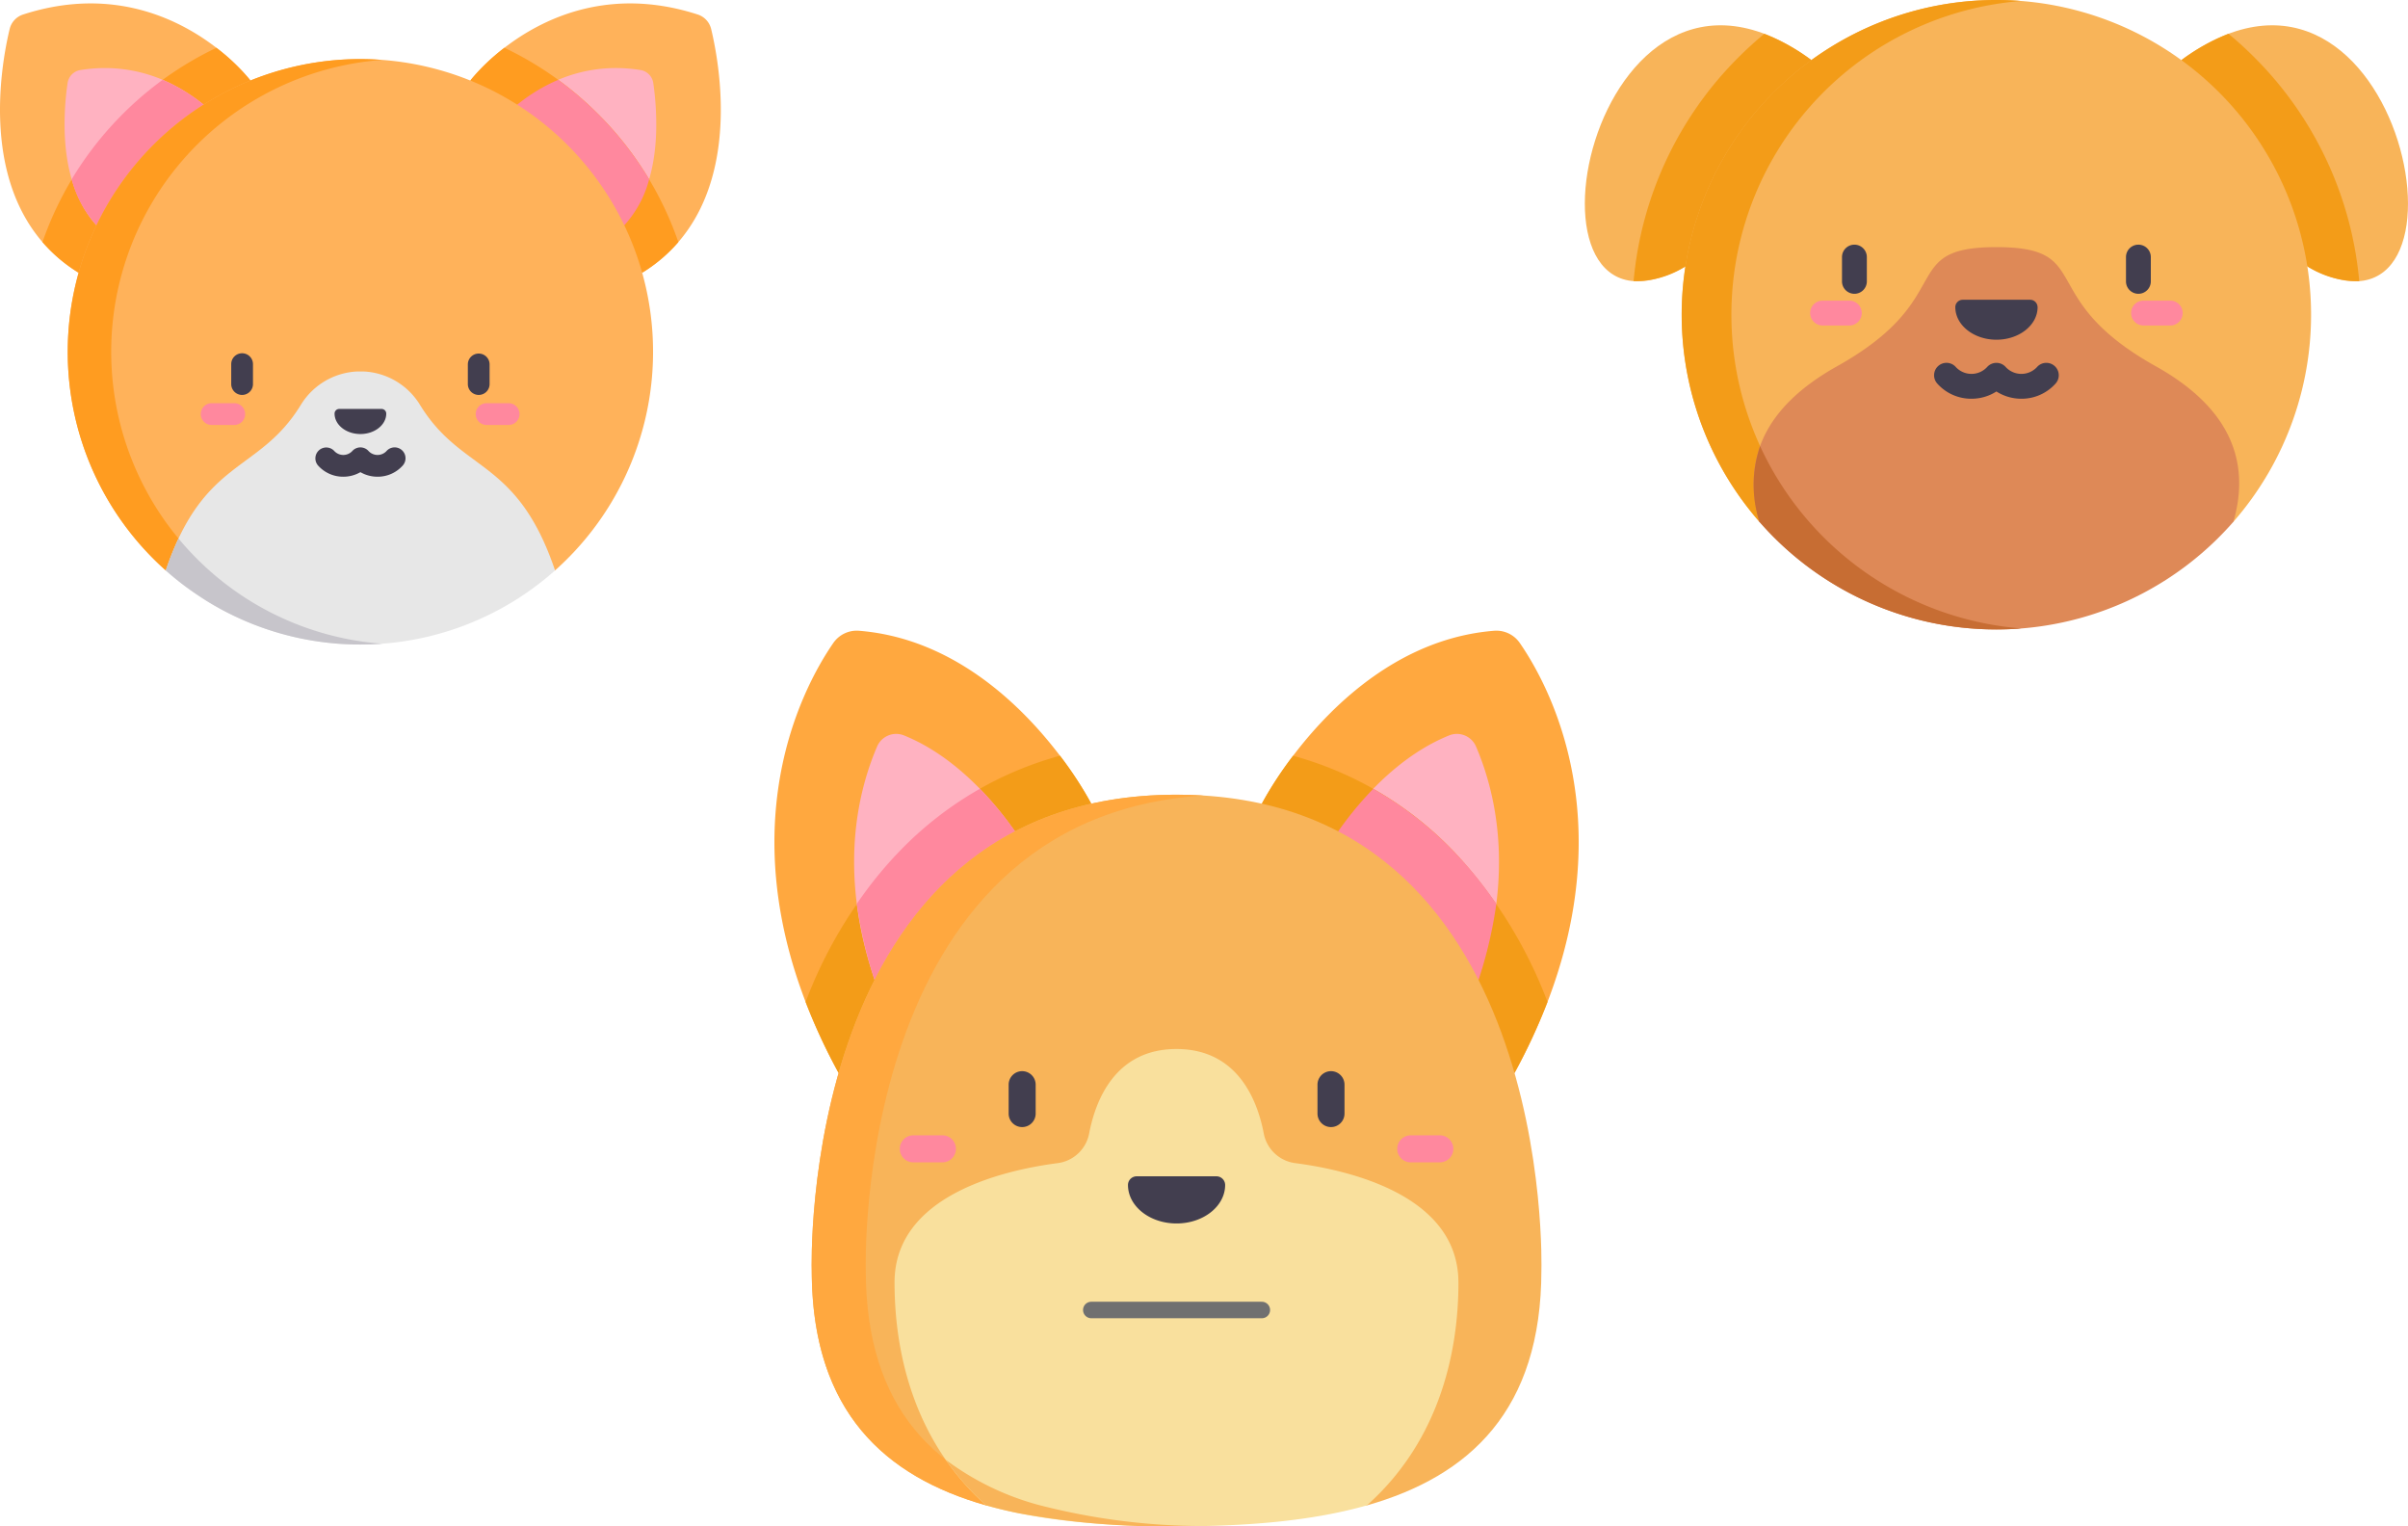 <svg xmlns="http://www.w3.org/2000/svg" width="291.919" height="185" viewBox="0 0 291.919 185">
  <g id="Group_1138" data-name="Group 1138" transform="translate(2100.383 -1851)">
    <g id="corgi" transform="translate(-2006.093 1927.442)">
      <path id="Path_40" data-name="Path 40" d="M101.763.011a3.452,3.452,0,0,1,3.123,1.474c3.753,5.424,14.342,24.642-.636,52.124L73.618,20.972S83.632,1.473,101.763.011Zm0,0" transform="translate(-14.937 0)" fill="#ffa83f"/>
      <path id="Path_41" data-name="Path 41" d="M82.683,30.674,97.521,54.952c9.552-17.526,6.916-30.676,3.887-37.75a2.521,2.521,0,0,0-3.263-1.344C88.78,19.652,83.048,30,82.683,30.674Zm-.019.034s.009-.017.019-.034h0Zm0,0" transform="translate(-16.762 -3.163)" fill="#ffb2c1"/>
      <path id="Path_42" data-name="Path 42" d="M9.86.011A3.454,3.454,0,0,0,6.736,1.485C2.984,6.909-7.605,26.127,7.373,53.608L38,20.972S27.99,1.473,9.86.011Zm0,0" transform="translate(0 0)" fill="#ffa83f"/>
      <path id="Path_43" data-name="Path 43" d="M108.249,48.83A55.011,55.011,0,0,0,96.841,30.541,42.533,42.533,0,0,0,77.41,18.992,44.027,44.027,0,0,0,73.618,24.8l30.631,32.637a71.568,71.568,0,0,0,4-8.61Zm0,0" transform="translate(-14.937 -3.832)" fill="#f39c18"/>
      <path id="Path_44" data-name="Path 44" d="M8.328,57.441,38.96,24.8a44.055,44.055,0,0,0-3.791-5.812A42.527,42.527,0,0,0,15.737,30.541,54.975,54.975,0,0,0,4.33,48.83a71.548,71.548,0,0,0,4,8.61Zm0,0" transform="translate(-0.956 -3.832)" fill="#f39c18"/>
      <path id="Path_45" data-name="Path 45" d="M17.746,15.858A2.522,2.522,0,0,0,14.482,17.2c-3.029,7.074-5.665,20.224,3.887,37.75L33.207,30.674c-.364-.673-6.1-11.022-15.461-14.815ZM33.207,30.673h0l.018.034Zm0,0" transform="translate(-2.442 -3.163)" fill="#ffb2c1"/>
      <g id="Group_45" data-name="Group 45" transform="translate(9.579 19.164)">
        <path id="Path_46" data-name="Path 46" d="M82.664,34.5s.009-.017.019-.034h0Zm0,0" transform="translate(-26.341 -26.118)" fill="#ff889e"/>
        <path id="Path_47" data-name="Path 47" d="M103.874,37.957a48.253,48.253,0,0,0-5.2-6.4,42.98,42.98,0,0,0-9.72-7.545,41.366,41.366,0,0,0-6.263,8.347L97.527,56.634a52.883,52.883,0,0,0,6.348-18.677Zm0,0" transform="translate(-26.346 -24.008)" fill="#ff889e"/>
        <path id="Path_48" data-name="Path 48" d="M38.645,34.465h0c.01.018.017.031.018.034Zm0,0" transform="translate(-17.459 -26.118)" fill="#ff889e"/>
        <path id="Path_49" data-name="Path 49" d="M17.305,31.553a48.175,48.175,0,0,0-5.2,6.4,52.842,52.842,0,0,0,6.348,18.677L33.29,32.355a41.355,41.355,0,0,0-6.264-8.347,42.98,42.98,0,0,0-9.72,7.545Zm0,0" transform="translate(-12.103 -24.008)" fill="#ff889e"/>
      </g>
      <path id="Path_50" data-name="Path 50" d="M26.4,111.044C13.979,107.512,5.256,99.524,5.256,82.535c0,0-1.787-57.63,44.228-57.63s44.228,57.63,44.228,57.63c0,16.989-8.723,24.978-21.148,28.509Zm0,0" transform="translate(-1.141 -5.025)" fill="#f8b459"/>
      <path id="Path_51" data-name="Path 51" d="M26.4,111.044h6.553C20.532,107.512,11.81,99.524,11.81,82.535c0,0-1.7-54.855,40.948-57.528q-1.635-.1-3.275-.1c-46.015,0-44.227,57.63-44.227,57.63,0,.266,0,.528.006.79.267,16.448,8.91,24.243,21.14,27.719Zm0,0" transform="translate(-1.141 -5.025)" fill="#ffa83f"/>
      <path id="Path_52" data-name="Path 52" d="M86.2,91.816c0,8.975-2.573,19.422-11.1,27.02-6.849,1.947-14.825,2.54-23.081,2.54s-16.233-.592-23.08-2.54c-8.522-7.6-11.1-18.044-11.1-27.02,0-10.605,13.331-13.623,19.795-14.465a4.465,4.465,0,0,0,3.8-3.605c.766-4,3.154-10.224,10.581-10.224s9.815,6.223,10.581,10.224a4.462,4.462,0,0,0,3.8,3.605c6.465.842,19.8,3.86,19.8,14.465Zm0,0" transform="translate(-3.684 -12.818)" fill="#f9e09d"/>
      <path id="Path_53" data-name="Path 53" d="M37.067,131.422A33.163,33.163,0,0,1,25.622,125.9a31.221,31.221,0,0,0,4.893,5.523q1.925.548,3.966.957A97.849,97.849,0,0,0,53.6,133.962q1.647,0,3.276-.035a79.641,79.641,0,0,1-19.8-2.505Zm0,0" transform="translate(-5.252 -25.404)" fill="#f8b459"/>
      <path id="Path_54" data-name="Path 54" d="M65.068,83.887A1.058,1.058,0,0,0,64,82.85H54.354a1.056,1.056,0,0,0-1.066,1.037v.01c0,2.578,2.637,4.669,5.89,4.669s5.89-2.09,5.89-4.669v-.01Zm0,0" transform="translate(-10.835 -16.717)" fill="#423e4f"/>
      <path id="Path_55" data-name="Path 55" d="M36.8,66.885a1.637,1.637,0,0,0-1.637,1.639v3.5a1.638,1.638,0,0,0,3.276,0v-3.5A1.638,1.638,0,0,0,36.8,66.885Zm0,0" transform="translate(-7.176 -13.496)" fill="#423e4f"/>
      <path id="Path_56" data-name="Path 56" d="M23.8,76.627H20.27a1.638,1.638,0,0,0,0,3.276H23.8a1.638,1.638,0,0,0,0-3.276Zm0,0" transform="translate(-3.842 -15.462)" fill="#ff889e"/>
      <path id="Path_57" data-name="Path 57" d="M83.708,66.885a1.638,1.638,0,0,0-1.638,1.639v3.5a1.638,1.638,0,0,0,3.276,0v-3.5A1.638,1.638,0,0,0,83.708,66.885Zm0,0" transform="translate(-16.642 -13.496)" fill="#423e4f"/>
      <path id="Path_58" data-name="Path 58" d="M99.343,76.627H95.818a1.638,1.638,0,1,0,0,3.276h3.526a1.638,1.638,0,1,0,0-3.276Zm0,0" transform="translate(-19.086 -15.462)" fill="#ff889e"/>
      <path id="Path_120" data-name="Path 120" d="M48.133,112.958H68.809" transform="translate(-10.128 -30.621)" fill="none" stroke="#707070" stroke-linecap="round" stroke-width="2"/>
    </g>
    <g id="dog" transform="translate(-2100.383 1853.415)">
      <path id="Path_228" data-name="Path 228" d="M445.211-.653a2.451,2.451,0,0,1,1.622,1.762c1.161,4.847,4.162,21.8-8.355,29.53l-20.837-23.3S427.974-6.235,445.211-.653Zm0,0" transform="translate(-360.618 0)" fill="#ffb25a"/>
      <path id="Path_229" data-name="Path 229" d="M440.187,62.3l12.8,14.433c4.168-2.573,6.393-7.12,6.615-13.516a34.789,34.789,0,0,0-.345-6.019,1.872,1.872,0,0,0-1.555-1.592,19.056,19.056,0,0,0-2.985-.239,17.936,17.936,0,0,0-8.4,2.1,20.991,20.991,0,0,0-6.123,4.834Zm-.031.037.031-.037h0Zm0,0" transform="translate(-380.059 -49.535)" fill="#ffb2c1"/>
      <path id="Path_230" data-name="Path 230" d="M2.791-.653A2.451,2.451,0,0,0,1.169,1.108c-1.161,4.847-4.162,21.8,8.355,29.53L30.36,7.338S20.028-6.235,2.791-.653Zm0,0" transform="translate(0 0)" fill="#ffb25a"/>
      <path id="Path_231" data-name="Path 231" d="M433.127,45.417a40.812,40.812,0,0,0-11.36-8.031,24.085,24.085,0,0,0-4.127,3.96l20.837,23.3a18.716,18.716,0,0,0,4.375-3.71,40.606,40.606,0,0,0-9.725-15.52Zm0,0" transform="translate(-360.617 -34.009)" fill="#ff9c20"/>
      <path id="Path_232" data-name="Path 232" d="M58.8,37.387A41,41,0,0,0,37.711,60.938a18.715,18.715,0,0,0,4.375,3.71l20.837-23.3a24.04,24.04,0,0,0-4.126-3.96Zm0,0" transform="translate(-32.562 -34.009)" fill="#ff9c20"/>
      <path id="Path_233" data-name="Path 233" d="M70.627,57.467a17.929,17.929,0,0,0-8.4-2.1,19.056,19.056,0,0,0-2.985.239A1.872,1.872,0,0,0,57.684,57.2a34.789,34.789,0,0,0-.345,6.019c.222,6.4,2.447,10.943,6.615,13.516L76.75,62.3a20.994,20.994,0,0,0-6.123-4.833ZM76.75,62.3v0l.03.037Zm0,0" transform="translate(-49.494 -49.534)" fill="#ffb2c1"/>
      <g id="Group_110" data-name="Group 110" transform="translate(8.691 7.263)">
        <path id="Path_234" data-name="Path 234" d="M440.156,106.175l.031-.037h0Zm0,0" transform="translate(-388.75 -100.635)" fill="#ff889e"/>
        <path id="Path_235" data-name="Path 235" d="M458.947,77.9a41.27,41.27,0,0,0-11.024-12.053q-.715.3-1.417.668a21,21,0,0,0-6.123,4.833l12.8,14.433a13.236,13.236,0,0,0,5.768-7.882Zm0,0" transform="translate(-388.946 -65.844)" fill="#ff889e"/>
        <path id="Path_236" data-name="Path 236" d="M76.1,66.516c-.468-.245-.941-.467-1.418-.669A41.3,41.3,0,0,0,63.656,77.9a13.238,13.238,0,0,0,5.768,7.881l12.8-14.433A20.994,20.994,0,0,0,76.1,66.517Zm0,0" transform="translate(-63.656 -65.847)" fill="#ff889e"/>
        <path id="Path_237" data-name="Path 237" d="M199.622,106.129v0l.03.037Zm0,0" transform="translate(-181.057 -100.629)" fill="#ff889e"/>
      </g>
      <path id="Path_238" data-name="Path 238" d="M72.033,109.39l0,.005a35.479,35.479,0,1,1,47.189,0v-.005Zm0,0" transform="translate(-51.936 -42.671)" fill="#ffb25a"/>
      <path id="Path_239" data-name="Path 239" d="M60.148,82.894a35.391,35.391,0,0,0,11.886,26.5l0-.005H77.3A35.48,35.48,0,0,1,98.265,47.512l-.03,0c-.863-.058-1.738-.1-2.607-.1A35.474,35.474,0,0,0,60.148,82.894Zm0,0" transform="translate(-51.936 -42.667)" fill="#ff9c20"/>
      <path id="Path_240" data-name="Path 240" d="M194.378,348.816v.005a35.484,35.484,0,0,1-47.189,0l0-.005c4.627-13.668,11.256-11.752,16.355-20.033a8.464,8.464,0,0,1,6.92-4.08h.64a8.463,8.463,0,0,1,6.92,4.08c5.1,8.28,11.728,6.364,16.355,20.033Zm0,0" transform="translate(-127.091 -282.096)" fill="#e7e7e7"/>
      <path id="Path_241" data-name="Path 241" d="M171.839,485.82c.384,0,.766-.035,1.149-.052.143-.009.287-.018.431-.028a35.475,35.475,0,0,1-24.69-12.755,36.6,36.6,0,0,0-1.542,3.866l0,.005q.882.786,1.815,1.513c1.041.811,2.131,1.54,3.243,2.248a35.308,35.308,0,0,0,18.536,5.221c.252,0,.957-.018,1.056-.018Zm0,0" transform="translate(-127.091 -410.131)" fill="#c7c5cb"/>
      <path id="Path_242" data-name="Path 242" d="M303.32,358.539a.562.562,0,0,0-.567-.551h-5.131a.562.562,0,0,0-.567.551v.006c0,1.371,1.4,2.483,3.133,2.483s3.133-1.113,3.133-2.483Zm0,0" transform="translate(-256.496 -310.836)" fill="#423e4f"/>
      <path id="Path_243" data-name="Path 243" d="M206.616,308.555a1.319,1.319,0,0,0-1.319,1.319v2.377a1.319,1.319,0,1,0,2.637,0v-2.377A1.319,1.319,0,0,0,206.616,308.555Zm0,0" transform="translate(-177.266 -268.153)" fill="#423e4f"/>
      <path id="Path_244" data-name="Path 244" d="M182.54,352.9H179.8a1.319,1.319,0,1,0,0,2.637h2.745a1.319,1.319,0,0,0,0-2.637Zm0,0" transform="translate(-154.108 -306.445)" fill="#ff889e"/>
      <path id="Path_245" data-name="Path 245" d="M418.024,312.25v-2.377a1.319,1.319,0,0,0-2.637,0v2.377a1.319,1.319,0,1,0,2.637,0Zm0,0" transform="translate(-358.671 -268.152)" fill="#423e4f"/>
      <path id="Path_246" data-name="Path 246" d="M426.169,352.9h-2.746a1.319,1.319,0,0,0,0,2.637h2.746a1.319,1.319,0,0,0,0-2.637Zm0,0" transform="translate(-364.472 -306.445)" fill="#ff889e"/>
      <path id="Path_247" data-name="Path 247" d="M290.432,392.431a1.319,1.319,0,0,0-1.861.125,1.487,1.487,0,0,1-2.164,0,1.323,1.323,0,0,0-1.986,0,1.488,1.488,0,0,1-2.165,0,1.319,1.319,0,0,0-1.986,1.736,4.065,4.065,0,0,0,3.068,1.369,4.134,4.134,0,0,0,2.075-.553,4.138,4.138,0,0,0,2.075.553,4.064,4.064,0,0,0,3.068-1.369A1.319,1.319,0,0,0,290.432,392.431Zm0,0" transform="translate(-241.721 -340.295)" fill="#423e4f"/>
    </g>
    <g id="dog_1_" data-name="dog (1)" transform="translate(-1908.257 1855.664)">
      <path id="Path_248" data-name="Path 248" d="M463.816,19.223c27.043-19.856,37.8,37.511,15.277,25.009Zm0,0" transform="translate(-391.495 -16.601)" fill="#f8b459"/>
      <path id="Path_249" data-name="Path 249" d="M27.472,19.223C.429-.633-10.327,56.735,12.2,44.231Zm0,0" transform="translate(0 -16.601)" fill="#f8b459"/>
      <path id="Path_250" data-name="Path 250" d="M472.626,24.416q-1.49-1.489-3.1-2.818a24.132,24.132,0,0,0-5.713,3.191L479.093,49.8a11.493,11.493,0,0,0,6.284,1.781,43.837,43.837,0,0,0-12.751-27.163Zm0,0" transform="translate(-391.496 -22.167)" fill="#f39c18"/>
      <path id="Path_251" data-name="Path 251" d="M53.757,21.6q-1.6,1.329-3.1,2.818A43.836,43.836,0,0,0,37.91,51.578,11.484,11.484,0,0,0,44.193,49.8L59.47,24.788a24.15,24.15,0,0,0-5.713-3.19Zm0,0" transform="translate(-31.998 -22.166)" fill="#f39c18"/>
      <path id="Path_252" data-name="Path 252" d="M84.761,58.574a38.147,38.147,0,1,1,57.468,0Zm0,0" transform="translate(-63.599 0)" fill="#f8b459"/>
      <path id="Path_253" data-name="Path 253" d="M84.781,58.574H90.8A38.148,38.148,0,0,1,116.526-4.546a2.571,2.571,0,0,1-.38-.026c-.866-.06-1.755-.092-2.631-.092A38.06,38.06,0,0,0,99.527-2.019,38.151,38.151,0,0,0,76.014,40.514a38.224,38.224,0,0,0,8.767,18.06Zm0,0" transform="translate(-63.618 0)" fill="#f39c18"/>
      <path id="Path_254" data-name="Path 254" d="M189.423,220.722a38.15,38.15,0,0,1-57.468,0c-2.1-7.317.415-13.816,9.412-18.843,14.843-8.29,7.222-14.442,19.322-14.442s4.479,6.152,19.322,14.442c9,5.027,11.51,11.526,9.412,18.843Zm0,0" transform="translate(-110.792 -162.148)" fill="#de8957"/>
      <path id="Path_255" data-name="Path 255" d="M161.978,364.318c.576-.023,1.152-.051,1.727-.1a38.195,38.195,0,0,1-31.661-22.1,14.591,14.591,0,0,0-.085,9.166,38.05,38.05,0,0,0,28.734,13.054q.643,0,1.285-.023Zm0,0" transform="translate(-110.797 -292.712)" fill="#c76d33"/>
      <g id="Group_111" data-name="Group 111" transform="translate(31.177 24.991)">
        <path id="Path_256" data-name="Path 256" d="M297.984,229.233a.9.9,0,0,0-.9-.878h-8.171a.9.9,0,0,0-.9.878v.009c0,2.184,2.233,3.954,4.988,3.954s4.988-1.771,4.988-3.954Zm0,0" transform="translate(-274.276 -221.676)" fill="#423e4f"/>
        <path id="Path_257" data-name="Path 257" d="M286.134,277.754a1.506,1.506,0,0,0-2.124.142,2.584,2.584,0,0,1-3.784,0,1.509,1.509,0,0,0-2.267,0,2.583,2.583,0,0,1-3.783,0,1.506,1.506,0,1,0-2.268,1.982,5.5,5.5,0,0,0,4.159,1.854,5.59,5.59,0,0,0,3.025-.879,5.591,5.591,0,0,0,3.026.879,5.506,5.506,0,0,0,4.159-1.854,1.5,1.5,0,0,0-.143-2.124Zm0,0" transform="translate(-260.372 -263.058)" fill="#423e4f"/>
        <path id="Path_258" data-name="Path 258" d="M201.448,185.523a1.506,1.506,0,0,0-1.506,1.506v2.942a1.506,1.506,0,0,0,3.012,0v-2.942A1.506,1.506,0,0,0,201.448,185.523Zm0,0" transform="translate(-199.942 -185.523)" fill="#423e4f"/>
      </g>
      <path id="Path_259" data-name="Path 259" d="M180.1,229.023h-3.166a1.506,1.506,0,1,0,0,3.011H180.1a1.506,1.506,0,1,0,0-3.011Zm0,0" transform="translate(-148.072 -197.249)" fill="#ff889e"/>
      <path id="Path_260" data-name="Path 260" d="M423.754,189.972V187.03a1.506,1.506,0,1,0-3.012,0v2.942a1.506,1.506,0,0,0,3.012,0Zm0,0" transform="translate(-355.138 -160.533)" fill="#423e4f"/>
      <path id="Path_261" data-name="Path 261" d="M429.629,229.023h-3.166a1.506,1.506,0,1,0,0,3.011h3.166a1.506,1.506,0,1,0,0-3.011Zm0,0" transform="translate(-358.695 -197.249)" fill="#ff889e"/>
    </g>
  </g>
</svg>
